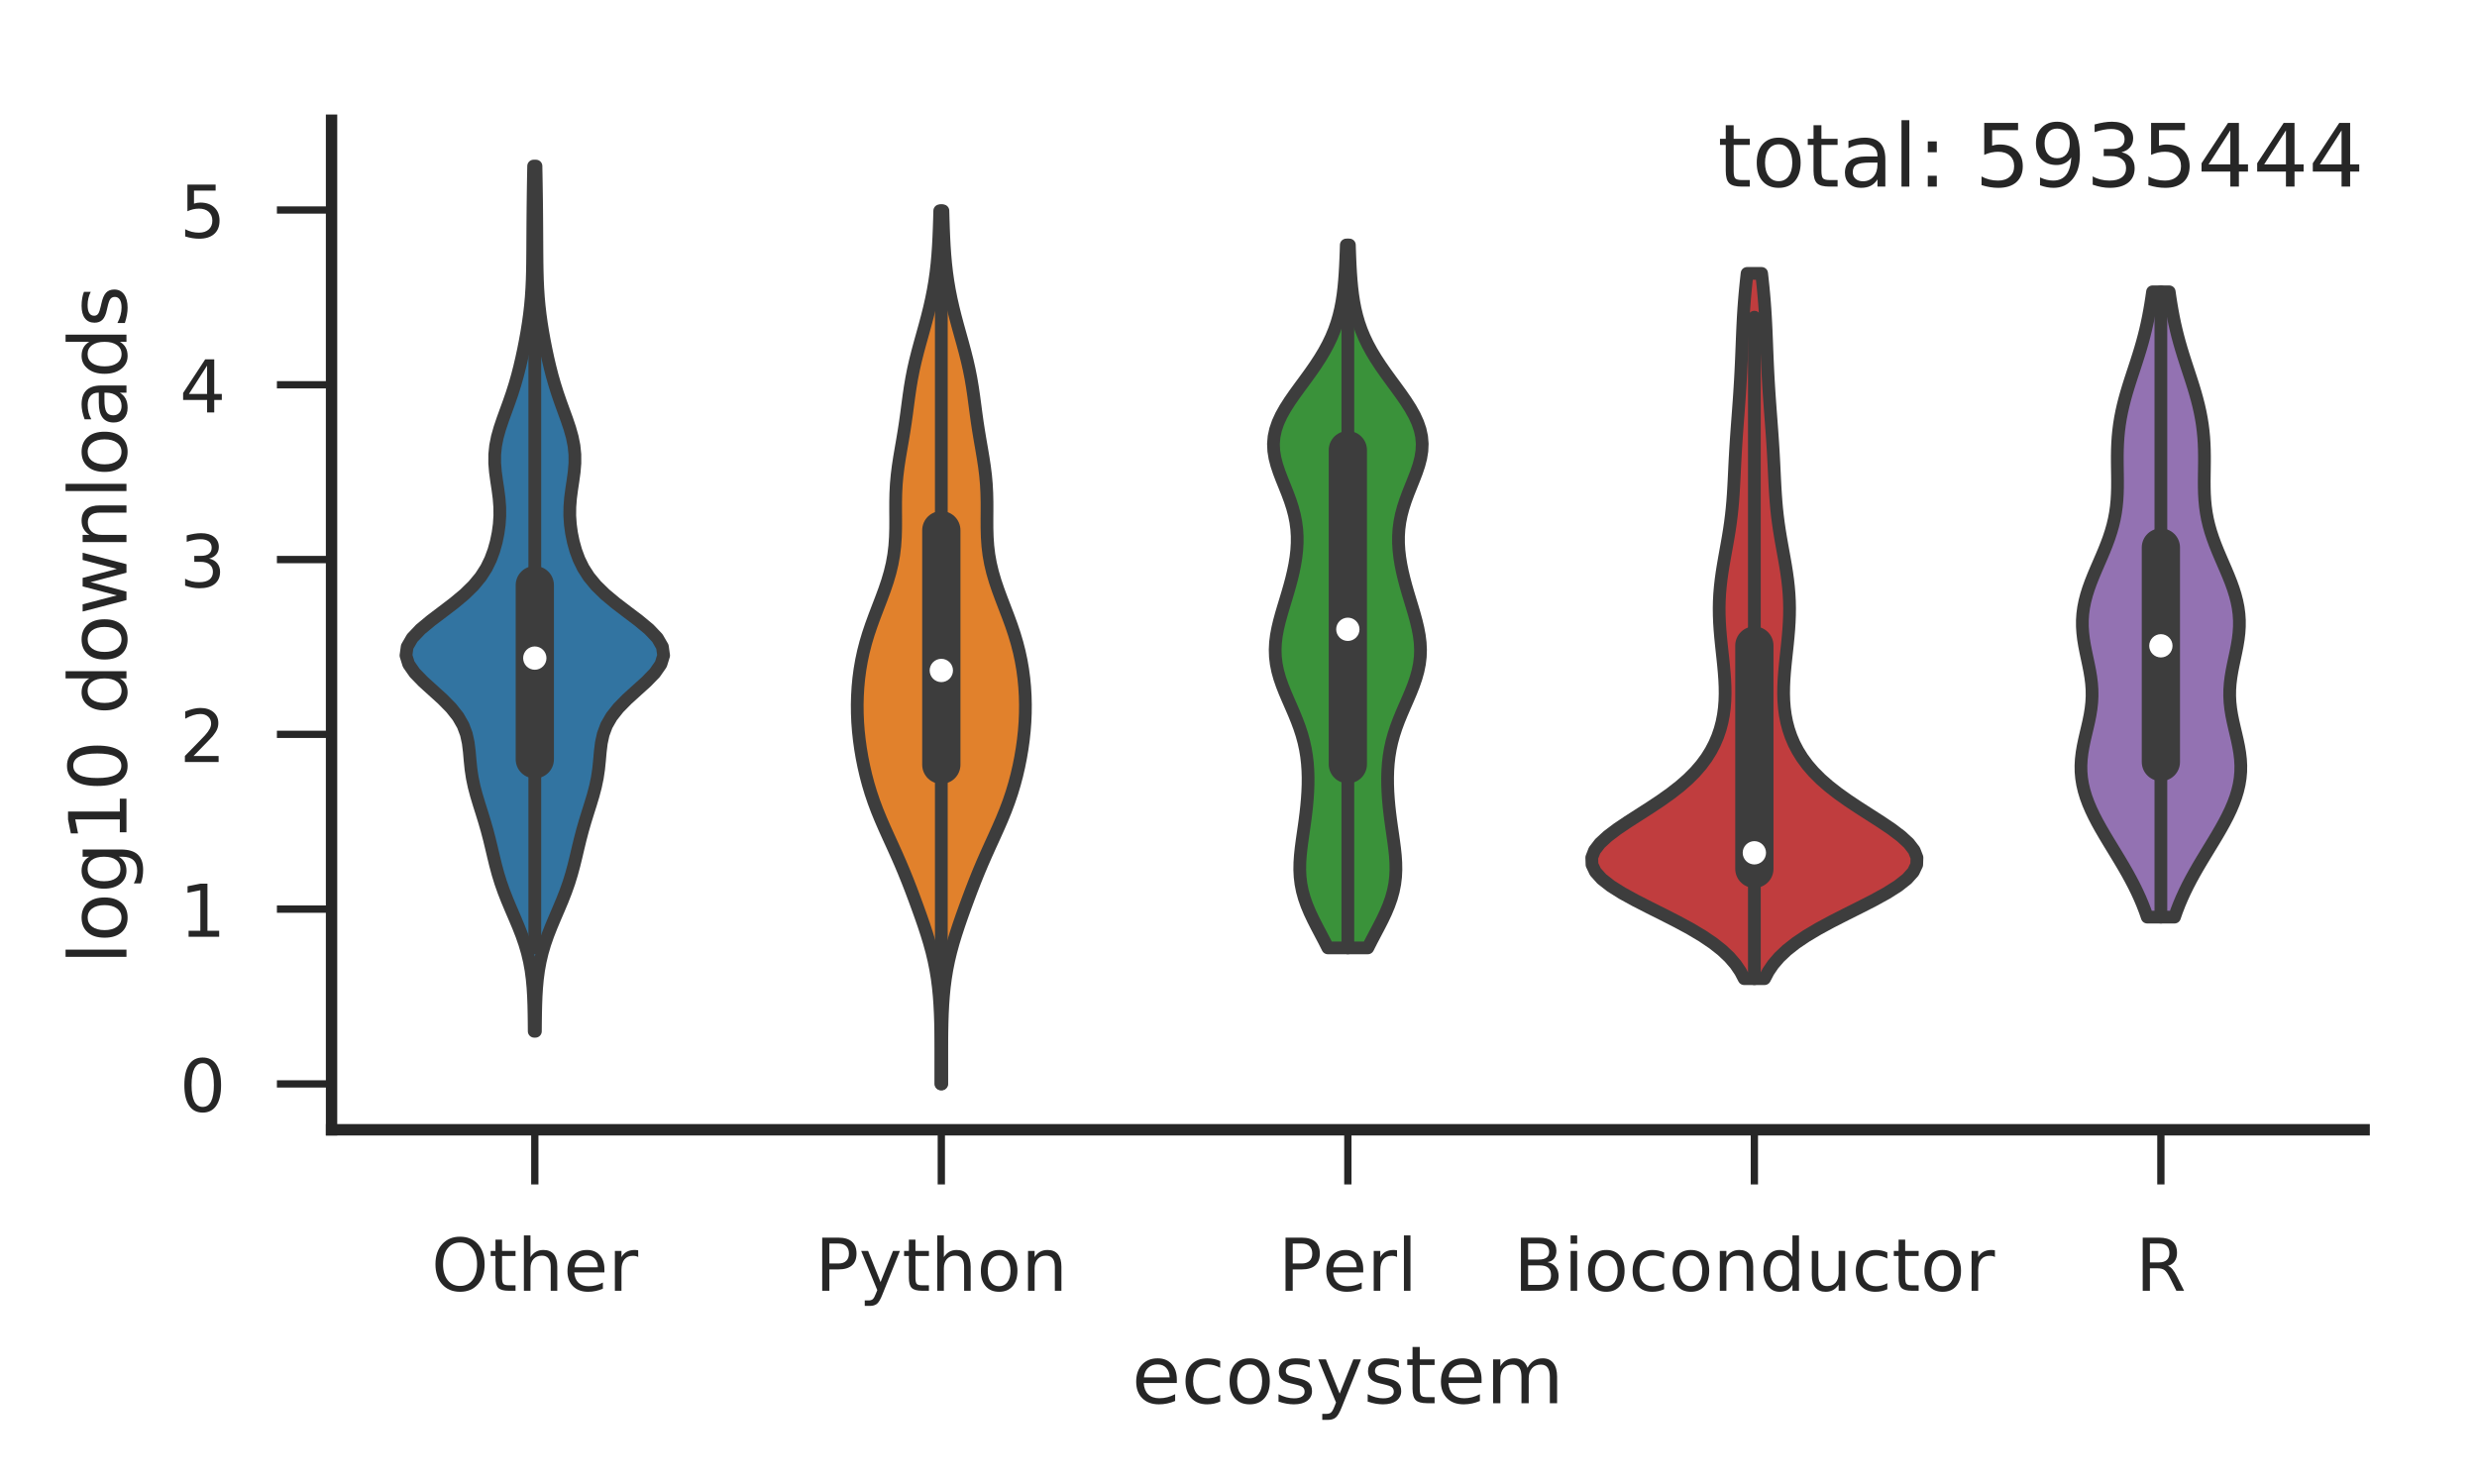 <?xml version="1.0" encoding="utf-8" standalone="no"?>
<!DOCTYPE svg PUBLIC "-//W3C//DTD SVG 1.1//EN"
  "http://www.w3.org/Graphics/SVG/1.1/DTD/svg11.dtd">
<!-- Created with matplotlib (http://matplotlib.org/) -->
<svg height="163pt" version="1.1" viewBox="0 0 272 163" width="272pt" xmlns="http://www.w3.org/2000/svg" xmlns:xlink="http://www.w3.org/1999/xlink">
 <defs>
  <style type="text/css">
*{stroke-linecap:butt;stroke-linejoin:round;}
  </style>
 </defs>
 <g id="figure_1">
  <g id="patch_1">
   <path d="M 0 163.139 
L 272.807 163.139 
L 272.807 0 
L 0 0 
z
" style="fill:#ffffff;"/>
  </g>
  <g id="axes_1">
   <g id="patch_2">
    <path d="M 36.407 124.08 
L 259.607 124.08 
L 259.607 13.2 
L 36.407 13.2 
z
" style="fill:#ffffff;"/>
   </g>
   <g id="matplotlib.axis_1">
    <g id="xtick_1">
     <g id="line2d_1">
      <defs>
       <path d="M 0 0 
L 0 6 
" id="m4b5b8d943e" style="stroke:#262626;stroke-width:0.8;"/>
      </defs>
      <g>
       <use style="fill:#262626;stroke:#262626;stroke-width:0.8;" x="58.727" xlink:href="#m4b5b8d943e" y="124.08"/>
      </g>
     </g>
     <g id="text_1">
      <!-- Other -->
      <defs>
       <path d="M 39.406 66.219 
Q 28.656 66.219 22.328 58.203 
Q 16.016 50.203 16.016 36.375 
Q 16.016 22.609 22.328 14.594 
Q 28.656 6.594 39.406 6.594 
Q 50.141 6.594 56.422 14.594 
Q 62.703 22.609 62.703 36.375 
Q 62.703 50.203 56.422 58.203 
Q 50.141 66.219 39.406 66.219 
z
M 39.406 74.219 
Q 54.734 74.219 63.906 63.938 
Q 73.094 53.656 73.094 36.375 
Q 73.094 19.141 63.906 8.859 
Q 54.734 -1.422 39.406 -1.422 
Q 24.031 -1.422 14.812 8.828 
Q 5.609 19.094 5.609 36.375 
Q 5.609 53.656 14.812 63.938 
Q 24.031 74.219 39.406 74.219 
z
" id="DejaVuSans-4f"/>
       <path d="M 18.312 70.219 
L 18.312 54.688 
L 36.812 54.688 
L 36.812 47.703 
L 18.312 47.703 
L 18.312 18.016 
Q 18.312 11.328 20.141 9.422 
Q 21.969 7.516 27.594 7.516 
L 36.812 7.516 
L 36.812 0 
L 27.594 0 
Q 17.188 0 13.234 3.875 
Q 9.281 7.766 9.281 18.016 
L 9.281 47.703 
L 2.688 47.703 
L 2.688 54.688 
L 9.281 54.688 
L 9.281 70.219 
z
" id="DejaVuSans-74"/>
       <path d="M 54.891 33.016 
L 54.891 0 
L 45.906 0 
L 45.906 32.719 
Q 45.906 40.484 42.875 44.328 
Q 39.844 48.188 33.797 48.188 
Q 26.516 48.188 22.312 43.547 
Q 18.109 38.922 18.109 30.906 
L 18.109 0 
L 9.078 0 
L 9.078 75.984 
L 18.109 75.984 
L 18.109 46.188 
Q 21.344 51.125 25.703 53.562 
Q 30.078 56 35.797 56 
Q 45.219 56 50.047 50.172 
Q 54.891 44.344 54.891 33.016 
z
" id="DejaVuSans-68"/>
       <path d="M 56.203 29.594 
L 56.203 25.203 
L 14.891 25.203 
Q 15.484 15.922 20.484 11.062 
Q 25.484 6.203 34.422 6.203 
Q 39.594 6.203 44.453 7.469 
Q 49.312 8.734 54.109 11.281 
L 54.109 2.781 
Q 49.266 0.734 44.188 -0.344 
Q 39.109 -1.422 33.891 -1.422 
Q 20.797 -1.422 13.156 6.188 
Q 5.516 13.812 5.516 26.812 
Q 5.516 40.234 12.766 48.109 
Q 20.016 56 32.328 56 
Q 43.359 56 49.781 48.891 
Q 56.203 41.797 56.203 29.594 
z
M 47.219 32.234 
Q 47.125 39.594 43.094 43.984 
Q 39.062 48.391 32.422 48.391 
Q 24.906 48.391 20.391 44.141 
Q 15.875 39.891 15.188 32.172 
z
" id="DejaVuSans-65"/>
       <path d="M 41.109 46.297 
Q 39.594 47.172 37.812 47.578 
Q 36.031 48 33.891 48 
Q 26.266 48 22.188 43.047 
Q 18.109 38.094 18.109 28.812 
L 18.109 0 
L 9.078 0 
L 9.078 54.688 
L 18.109 54.688 
L 18.109 46.188 
Q 20.953 51.172 25.484 53.578 
Q 30.031 56 36.531 56 
Q 37.453 56 38.578 55.875 
Q 39.703 55.766 41.062 55.516 
z
" id="DejaVuSans-72"/>
      </defs>
      <g style="fill:#262626;" transform="translate(47.369 141.759)scale(0.08 -0.08)">
       <use xlink:href="#DejaVuSans-4f"/>
       <use x="78.711" xlink:href="#DejaVuSans-74"/>
       <use x="117.92" xlink:href="#DejaVuSans-68"/>
       <use x="181.299" xlink:href="#DejaVuSans-65"/>
       <use x="242.822" xlink:href="#DejaVuSans-72"/>
      </g>
     </g>
    </g>
    <g id="xtick_2">
     <g id="line2d_2">
      <g>
       <use style="fill:#262626;stroke:#262626;stroke-width:0.8;" x="103.367" xlink:href="#m4b5b8d943e" y="124.08"/>
      </g>
     </g>
     <g id="text_2">
      <!-- Python -->
      <defs>
       <path d="M 19.672 64.797 
L 19.672 37.406 
L 32.078 37.406 
Q 38.969 37.406 42.719 40.969 
Q 46.484 44.531 46.484 51.125 
Q 46.484 57.672 42.719 61.234 
Q 38.969 64.797 32.078 64.797 
z
M 9.812 72.906 
L 32.078 72.906 
Q 44.344 72.906 50.609 67.359 
Q 56.891 61.812 56.891 51.125 
Q 56.891 40.328 50.609 34.812 
Q 44.344 29.297 32.078 29.297 
L 19.672 29.297 
L 19.672 0 
L 9.812 0 
z
" id="DejaVuSans-50"/>
       <path d="M 32.172 -5.078 
Q 28.375 -14.844 24.75 -17.812 
Q 21.141 -20.797 15.094 -20.797 
L 7.906 -20.797 
L 7.906 -13.281 
L 13.188 -13.281 
Q 16.891 -13.281 18.938 -11.516 
Q 21 -9.766 23.484 -3.219 
L 25.094 0.875 
L 2.984 54.688 
L 12.5 54.688 
L 29.594 11.922 
L 46.688 54.688 
L 56.203 54.688 
z
" id="DejaVuSans-79"/>
       <path d="M 30.609 48.391 
Q 23.391 48.391 19.188 42.75 
Q 14.984 37.109 14.984 27.297 
Q 14.984 17.484 19.156 11.844 
Q 23.344 6.203 30.609 6.203 
Q 37.797 6.203 41.984 11.859 
Q 46.188 17.531 46.188 27.297 
Q 46.188 37.016 41.984 42.703 
Q 37.797 48.391 30.609 48.391 
z
M 30.609 56 
Q 42.328 56 49.016 48.375 
Q 55.719 40.766 55.719 27.297 
Q 55.719 13.875 49.016 6.219 
Q 42.328 -1.422 30.609 -1.422 
Q 18.844 -1.422 12.172 6.219 
Q 5.516 13.875 5.516 27.297 
Q 5.516 40.766 12.172 48.375 
Q 18.844 56 30.609 56 
z
" id="DejaVuSans-6f"/>
       <path d="M 54.891 33.016 
L 54.891 0 
L 45.906 0 
L 45.906 32.719 
Q 45.906 40.484 42.875 44.328 
Q 39.844 48.188 33.797 48.188 
Q 26.516 48.188 22.312 43.547 
Q 18.109 38.922 18.109 30.906 
L 18.109 0 
L 9.078 0 
L 9.078 54.688 
L 18.109 54.688 
L 18.109 46.188 
Q 21.344 51.125 25.703 53.562 
Q 30.078 56 35.797 56 
Q 45.219 56 50.047 50.172 
Q 54.891 44.344 54.891 33.016 
z
" id="DejaVuSans-6e"/>
      </defs>
      <g style="fill:#262626;" transform="translate(89.502 141.759)scale(0.08 -0.08)">
       <use xlink:href="#DejaVuSans-50"/>
       <use x="60.303" xlink:href="#DejaVuSans-79"/>
       <use x="119.482" xlink:href="#DejaVuSans-74"/>
       <use x="158.691" xlink:href="#DejaVuSans-68"/>
       <use x="222.07" xlink:href="#DejaVuSans-6f"/>
       <use x="283.252" xlink:href="#DejaVuSans-6e"/>
      </g>
     </g>
    </g>
    <g id="xtick_3">
     <g id="line2d_3">
      <g>
       <use style="fill:#262626;stroke:#262626;stroke-width:0.8;" x="148.007" xlink:href="#m4b5b8d943e" y="124.08"/>
      </g>
     </g>
     <g id="text_3">
      <!-- Perl -->
      <defs>
       <path d="M 9.422 75.984 
L 18.406 75.984 
L 18.406 0 
L 9.422 0 
z
" id="DejaVuSans-6c"/>
      </defs>
      <g style="fill:#262626;" transform="translate(140.38 141.759)scale(0.08 -0.08)">
       <use xlink:href="#DejaVuSans-50"/>
       <use x="60.256" xlink:href="#DejaVuSans-65"/>
       <use x="121.779" xlink:href="#DejaVuSans-72"/>
       <use x="162.893" xlink:href="#DejaVuSans-6c"/>
      </g>
     </g>
    </g>
    <g id="xtick_4">
     <g id="line2d_4">
      <g>
       <use style="fill:#262626;stroke:#262626;stroke-width:0.8;" x="192.647" xlink:href="#m4b5b8d943e" y="124.08"/>
      </g>
     </g>
     <g id="text_4">
      <!-- Bioconductor -->
      <defs>
       <path d="M 19.672 34.812 
L 19.672 8.109 
L 35.5 8.109 
Q 43.453 8.109 47.281 11.406 
Q 51.125 14.703 51.125 21.484 
Q 51.125 28.328 47.281 31.562 
Q 43.453 34.812 35.5 34.812 
z
M 19.672 64.797 
L 19.672 42.828 
L 34.281 42.828 
Q 41.5 42.828 45.031 45.531 
Q 48.578 48.25 48.578 53.812 
Q 48.578 59.328 45.031 62.062 
Q 41.5 64.797 34.281 64.797 
z
M 9.812 72.906 
L 35.016 72.906 
Q 46.297 72.906 52.391 68.219 
Q 58.5 63.531 58.5 54.891 
Q 58.5 48.188 55.375 44.234 
Q 52.25 40.281 46.188 39.312 
Q 53.469 37.75 57.5 32.781 
Q 61.531 27.828 61.531 20.406 
Q 61.531 10.641 54.891 5.312 
Q 48.25 0 35.984 0 
L 9.812 0 
z
" id="DejaVuSans-42"/>
       <path d="M 9.422 54.688 
L 18.406 54.688 
L 18.406 0 
L 9.422 0 
z
M 9.422 75.984 
L 18.406 75.984 
L 18.406 64.594 
L 9.422 64.594 
z
" id="DejaVuSans-69"/>
       <path d="M 48.781 52.594 
L 48.781 44.188 
Q 44.969 46.297 41.141 47.344 
Q 37.312 48.391 33.406 48.391 
Q 24.656 48.391 19.812 42.844 
Q 14.984 37.312 14.984 27.297 
Q 14.984 17.281 19.812 11.734 
Q 24.656 6.203 33.406 6.203 
Q 37.312 6.203 41.141 7.25 
Q 44.969 8.297 48.781 10.406 
L 48.781 2.094 
Q 45.016 0.344 40.984 -0.531 
Q 36.969 -1.422 32.422 -1.422 
Q 20.062 -1.422 12.781 6.344 
Q 5.516 14.109 5.516 27.297 
Q 5.516 40.672 12.859 48.328 
Q 20.219 56 33.016 56 
Q 37.156 56 41.109 55.141 
Q 45.062 54.297 48.781 52.594 
z
" id="DejaVuSans-63"/>
       <path d="M 45.406 46.391 
L 45.406 75.984 
L 54.391 75.984 
L 54.391 0 
L 45.406 0 
L 45.406 8.203 
Q 42.578 3.328 38.25 0.953 
Q 33.938 -1.422 27.875 -1.422 
Q 17.969 -1.422 11.734 6.484 
Q 5.516 14.406 5.516 27.297 
Q 5.516 40.188 11.734 48.094 
Q 17.969 56 27.875 56 
Q 33.938 56 38.25 53.625 
Q 42.578 51.266 45.406 46.391 
z
M 14.797 27.297 
Q 14.797 17.391 18.875 11.75 
Q 22.953 6.109 30.078 6.109 
Q 37.203 6.109 41.297 11.75 
Q 45.406 17.391 45.406 27.297 
Q 45.406 37.203 41.297 42.844 
Q 37.203 48.484 30.078 48.484 
Q 22.953 48.484 18.875 42.844 
Q 14.797 37.203 14.797 27.297 
z
" id="DejaVuSans-64"/>
       <path d="M 8.5 21.578 
L 8.5 54.688 
L 17.484 54.688 
L 17.484 21.922 
Q 17.484 14.156 20.5 10.266 
Q 23.531 6.391 29.594 6.391 
Q 36.859 6.391 41.078 11.031 
Q 45.312 15.672 45.312 23.688 
L 45.312 54.688 
L 54.297 54.688 
L 54.297 0 
L 45.312 0 
L 45.312 8.406 
Q 42.047 3.422 37.719 1 
Q 33.406 -1.422 27.688 -1.422 
Q 18.266 -1.422 13.375 4.438 
Q 8.5 10.297 8.5 21.578 
z
M 31.109 56 
z
" id="DejaVuSans-75"/>
      </defs>
      <g style="fill:#262626;" transform="translate(166.228 141.759)scale(0.08 -0.08)">
       <use xlink:href="#DejaVuSans-42"/>
       <use x="68.604" xlink:href="#DejaVuSans-69"/>
       <use x="96.387" xlink:href="#DejaVuSans-6f"/>
       <use x="157.568" xlink:href="#DejaVuSans-63"/>
       <use x="212.549" xlink:href="#DejaVuSans-6f"/>
       <use x="273.73" xlink:href="#DejaVuSans-6e"/>
       <use x="337.109" xlink:href="#DejaVuSans-64"/>
       <use x="400.586" xlink:href="#DejaVuSans-75"/>
       <use x="463.965" xlink:href="#DejaVuSans-63"/>
       <use x="518.945" xlink:href="#DejaVuSans-74"/>
       <use x="558.154" xlink:href="#DejaVuSans-6f"/>
       <use x="619.336" xlink:href="#DejaVuSans-72"/>
      </g>
     </g>
    </g>
    <g id="xtick_5">
     <g id="line2d_5">
      <g>
       <use style="fill:#262626;stroke:#262626;stroke-width:0.8;" x="237.287" xlink:href="#m4b5b8d943e" y="124.08"/>
      </g>
     </g>
     <g id="text_5">
      <!-- R -->
      <defs>
       <path d="M 44.391 34.188 
Q 47.562 33.109 50.562 29.594 
Q 53.562 26.078 56.594 19.922 
L 66.609 0 
L 56 0 
L 46.688 18.703 
Q 43.062 26.031 39.672 28.422 
Q 36.281 30.812 30.422 30.812 
L 19.672 30.812 
L 19.672 0 
L 9.812 0 
L 9.812 72.906 
L 32.078 72.906 
Q 44.578 72.906 50.734 67.672 
Q 56.891 62.453 56.891 51.906 
Q 56.891 45.016 53.688 40.469 
Q 50.484 35.938 44.391 34.188 
z
M 19.672 64.797 
L 19.672 38.922 
L 32.078 38.922 
Q 39.203 38.922 42.844 42.219 
Q 46.484 45.516 46.484 51.906 
Q 46.484 58.297 42.844 61.547 
Q 39.203 64.797 32.078 64.797 
z
" id="DejaVuSans-52"/>
      </defs>
      <g style="fill:#262626;" transform="translate(234.507 141.759)scale(0.08 -0.08)">
       <use xlink:href="#DejaVuSans-52"/>
      </g>
     </g>
    </g>
    <g id="text_6">
     <!-- ecosystem -->
     <defs>
      <path d="M 44.281 53.078 
L 44.281 44.578 
Q 40.484 46.531 36.375 47.5 
Q 32.281 48.484 27.875 48.484 
Q 21.188 48.484 17.844 46.438 
Q 14.5 44.391 14.5 40.281 
Q 14.5 37.156 16.891 35.375 
Q 19.281 33.594 26.516 31.984 
L 29.594 31.297 
Q 39.156 29.25 43.188 25.516 
Q 47.219 21.781 47.219 15.094 
Q 47.219 7.469 41.188 3.016 
Q 35.156 -1.422 24.609 -1.422 
Q 20.219 -1.422 15.453 -0.562 
Q 10.688 0.297 5.422 2 
L 5.422 11.281 
Q 10.406 8.688 15.234 7.391 
Q 20.062 6.109 24.812 6.109 
Q 31.156 6.109 34.562 8.281 
Q 37.984 10.453 37.984 14.406 
Q 37.984 18.062 35.516 20.016 
Q 33.062 21.969 24.703 23.781 
L 21.578 24.516 
Q 13.234 26.266 9.516 29.906 
Q 5.812 33.547 5.812 39.891 
Q 5.812 47.609 11.281 51.797 
Q 16.75 56 26.812 56 
Q 31.781 56 36.172 55.266 
Q 40.578 54.547 44.281 53.078 
z
" id="DejaVuSans-73"/>
      <path d="M 52 44.188 
Q 55.375 50.25 60.062 53.125 
Q 64.75 56 71.094 56 
Q 79.641 56 84.281 50.016 
Q 88.922 44.047 88.922 33.016 
L 88.922 0 
L 79.891 0 
L 79.891 32.719 
Q 79.891 40.578 77.094 44.375 
Q 74.312 48.188 68.609 48.188 
Q 61.625 48.188 57.562 43.547 
Q 53.516 38.922 53.516 30.906 
L 53.516 0 
L 44.484 0 
L 44.484 32.719 
Q 44.484 40.625 41.703 44.406 
Q 38.922 48.188 33.109 48.188 
Q 26.219 48.188 22.156 43.531 
Q 18.109 38.875 18.109 30.906 
L 18.109 0 
L 9.078 0 
L 9.078 54.688 
L 18.109 54.688 
L 18.109 46.188 
Q 21.188 51.219 25.484 53.609 
Q 29.781 56 35.688 56 
Q 41.656 56 45.828 52.969 
Q 50 49.953 52 44.188 
z
" id="DejaVuSans-6d"/>
     </defs>
     <g style="fill:#262626;" transform="translate(124.281 154.109)scale(0.088 -0.088)">
      <use xlink:href="#DejaVuSans-65"/>
      <use x="61.523" xlink:href="#DejaVuSans-63"/>
      <use x="116.504" xlink:href="#DejaVuSans-6f"/>
      <use x="177.686" xlink:href="#DejaVuSans-73"/>
      <use x="229.785" xlink:href="#DejaVuSans-79"/>
      <use x="288.965" xlink:href="#DejaVuSans-73"/>
      <use x="341.064" xlink:href="#DejaVuSans-74"/>
      <use x="380.273" xlink:href="#DejaVuSans-65"/>
      <use x="441.797" xlink:href="#DejaVuSans-6d"/>
     </g>
    </g>
   </g>
   <g id="matplotlib.axis_2">
    <g id="ytick_1">
     <g id="line2d_6">
      <defs>
       <path d="M 0 0 
L -6 0 
" id="m9f2643729c" style="stroke:#262626;stroke-width:0.8;"/>
      </defs>
      <g>
       <use style="fill:#262626;stroke:#262626;stroke-width:0.8;" x="36.407" xlink:href="#m9f2643729c" y="119.04"/>
      </g>
     </g>
     <g id="text_7">
      <!-- 0 -->
      <defs>
       <path d="M 31.781 66.406 
Q 24.172 66.406 20.328 58.906 
Q 16.5 51.422 16.5 36.375 
Q 16.5 21.391 20.328 13.891 
Q 24.172 6.391 31.781 6.391 
Q 39.453 6.391 43.281 13.891 
Q 47.125 21.391 47.125 36.375 
Q 47.125 51.422 43.281 58.906 
Q 39.453 66.406 31.781 66.406 
z
M 31.781 74.219 
Q 44.047 74.219 50.516 64.516 
Q 56.984 54.828 56.984 36.375 
Q 56.984 17.969 50.516 8.266 
Q 44.047 -1.422 31.781 -1.422 
Q 19.531 -1.422 13.062 8.266 
Q 6.594 17.969 6.594 36.375 
Q 6.594 54.828 13.062 64.516 
Q 19.531 74.219 31.781 74.219 
z
" id="DejaVuSans-30"/>
      </defs>
      <g style="fill:#262626;" transform="translate(19.717 122.079)scale(0.08 -0.08)">
       <use xlink:href="#DejaVuSans-30"/>
      </g>
     </g>
    </g>
    <g id="ytick_2">
     <g id="line2d_7">
      <g>
       <use style="fill:#262626;stroke:#262626;stroke-width:0.8;" x="36.407" xlink:href="#m9f2643729c" y="99.845"/>
      </g>
     </g>
     <g id="text_8">
      <!-- 1 -->
      <defs>
       <path d="M 12.406 8.297 
L 28.516 8.297 
L 28.516 63.922 
L 10.984 60.406 
L 10.984 69.391 
L 28.422 72.906 
L 38.281 72.906 
L 38.281 8.297 
L 54.391 8.297 
L 54.391 0 
L 12.406 0 
z
" id="DejaVuSans-31"/>
      </defs>
      <g style="fill:#262626;" transform="translate(19.717 102.884)scale(0.08 -0.08)">
       <use xlink:href="#DejaVuSans-31"/>
      </g>
     </g>
    </g>
    <g id="ytick_3">
     <g id="line2d_8">
      <g>
       <use style="fill:#262626;stroke:#262626;stroke-width:0.8;" x="36.407" xlink:href="#m9f2643729c" y="80.649"/>
      </g>
     </g>
     <g id="text_9">
      <!-- 2 -->
      <defs>
       <path d="M 19.188 8.297 
L 53.609 8.297 
L 53.609 0 
L 7.328 0 
L 7.328 8.297 
Q 12.938 14.109 22.625 23.891 
Q 32.328 33.688 34.812 36.531 
Q 39.547 41.844 41.422 45.531 
Q 43.312 49.219 43.312 52.781 
Q 43.312 58.594 39.234 62.25 
Q 35.156 65.922 28.609 65.922 
Q 23.969 65.922 18.812 64.312 
Q 13.672 62.703 7.812 59.422 
L 7.812 69.391 
Q 13.766 71.781 18.938 73 
Q 24.125 74.219 28.422 74.219 
Q 39.75 74.219 46.484 68.547 
Q 53.219 62.891 53.219 53.422 
Q 53.219 48.922 51.531 44.891 
Q 49.859 40.875 45.406 35.406 
Q 44.188 33.984 37.641 27.219 
Q 31.109 20.453 19.188 8.297 
z
" id="DejaVuSans-32"/>
      </defs>
      <g style="fill:#262626;" transform="translate(19.717 83.689)scale(0.08 -0.08)">
       <use xlink:href="#DejaVuSans-32"/>
      </g>
     </g>
    </g>
    <g id="ytick_4">
     <g id="line2d_9">
      <g>
       <use style="fill:#262626;stroke:#262626;stroke-width:0.8;" x="36.407" xlink:href="#m9f2643729c" y="61.454"/>
      </g>
     </g>
     <g id="text_10">
      <!-- 3 -->
      <defs>
       <path d="M 40.578 39.312 
Q 47.656 37.797 51.625 33 
Q 55.609 28.219 55.609 21.188 
Q 55.609 10.406 48.188 4.484 
Q 40.766 -1.422 27.094 -1.422 
Q 22.516 -1.422 17.656 -0.516 
Q 12.797 0.391 7.625 2.203 
L 7.625 11.719 
Q 11.719 9.328 16.594 8.109 
Q 21.484 6.891 26.812 6.891 
Q 36.078 6.891 40.938 10.547 
Q 45.797 14.203 45.797 21.188 
Q 45.797 27.641 41.281 31.266 
Q 36.766 34.906 28.719 34.906 
L 20.219 34.906 
L 20.219 43.016 
L 29.109 43.016 
Q 36.375 43.016 40.234 45.922 
Q 44.094 48.828 44.094 54.297 
Q 44.094 59.906 40.109 62.906 
Q 36.141 65.922 28.719 65.922 
Q 24.656 65.922 20.016 65.031 
Q 15.375 64.156 9.812 62.312 
L 9.812 71.094 
Q 15.438 72.656 20.344 73.438 
Q 25.25 74.219 29.594 74.219 
Q 40.828 74.219 47.359 69.109 
Q 53.906 64.016 53.906 55.328 
Q 53.906 49.266 50.438 45.094 
Q 46.969 40.922 40.578 39.312 
z
" id="DejaVuSans-33"/>
      </defs>
      <g style="fill:#262626;" transform="translate(19.717 64.494)scale(0.08 -0.08)">
       <use xlink:href="#DejaVuSans-33"/>
      </g>
     </g>
    </g>
    <g id="ytick_5">
     <g id="line2d_10">
      <g>
       <use style="fill:#262626;stroke:#262626;stroke-width:0.8;" x="36.407" xlink:href="#m9f2643729c" y="42.259"/>
      </g>
     </g>
     <g id="text_11">
      <!-- 4 -->
      <defs>
       <path d="M 37.797 64.312 
L 12.891 25.391 
L 37.797 25.391 
z
M 35.203 72.906 
L 47.609 72.906 
L 47.609 25.391 
L 58.016 25.391 
L 58.016 17.188 
L 47.609 17.188 
L 47.609 0 
L 37.797 0 
L 37.797 17.188 
L 4.891 17.188 
L 4.891 26.703 
z
" id="DejaVuSans-34"/>
      </defs>
      <g style="fill:#262626;" transform="translate(19.717 45.298)scale(0.08 -0.08)">
       <use xlink:href="#DejaVuSans-34"/>
      </g>
     </g>
    </g>
    <g id="ytick_6">
     <g id="line2d_11">
      <g>
       <use style="fill:#262626;stroke:#262626;stroke-width:0.8;" x="36.407" xlink:href="#m9f2643729c" y="23.064"/>
      </g>
     </g>
     <g id="text_12">
      <!-- 5 -->
      <defs>
       <path d="M 10.797 72.906 
L 49.516 72.906 
L 49.516 64.594 
L 19.828 64.594 
L 19.828 46.734 
Q 21.969 47.469 24.109 47.828 
Q 26.266 48.188 28.422 48.188 
Q 40.625 48.188 47.75 41.5 
Q 54.891 34.812 54.891 23.391 
Q 54.891 11.625 47.562 5.094 
Q 40.234 -1.422 26.906 -1.422 
Q 22.312 -1.422 17.547 -0.641 
Q 12.797 0.141 7.719 1.703 
L 7.719 11.625 
Q 12.109 9.234 16.797 8.062 
Q 21.484 6.891 26.703 6.891 
Q 35.156 6.891 40.078 11.328 
Q 45.016 15.766 45.016 23.391 
Q 45.016 31 40.078 35.438 
Q 35.156 39.891 26.703 39.891 
Q 22.75 39.891 18.812 39.016 
Q 14.891 38.141 10.797 36.281 
z
" id="DejaVuSans-35"/>
      </defs>
      <g style="fill:#262626;" transform="translate(19.717 26.103)scale(0.08 -0.08)">
       <use xlink:href="#DejaVuSans-35"/>
      </g>
     </g>
    </g>
    <g id="text_13">
     <!-- log10 downloads -->
     <defs>
      <path d="M 45.406 27.984 
Q 45.406 37.75 41.375 43.109 
Q 37.359 48.484 30.078 48.484 
Q 22.859 48.484 18.828 43.109 
Q 14.797 37.75 14.797 27.984 
Q 14.797 18.266 18.828 12.891 
Q 22.859 7.516 30.078 7.516 
Q 37.359 7.516 41.375 12.891 
Q 45.406 18.266 45.406 27.984 
z
M 54.391 6.781 
Q 54.391 -7.172 48.188 -13.984 
Q 42 -20.797 29.203 -20.797 
Q 24.469 -20.797 20.266 -20.094 
Q 16.062 -19.391 12.109 -17.922 
L 12.109 -9.188 
Q 16.062 -11.328 19.922 -12.344 
Q 23.781 -13.375 27.781 -13.375 
Q 36.625 -13.375 41.016 -8.766 
Q 45.406 -4.156 45.406 5.172 
L 45.406 9.625 
Q 42.625 4.781 38.281 2.391 
Q 33.938 0 27.875 0 
Q 17.828 0 11.672 7.656 
Q 5.516 15.328 5.516 27.984 
Q 5.516 40.672 11.672 48.328 
Q 17.828 56 27.875 56 
Q 33.938 56 38.281 53.609 
Q 42.625 51.219 45.406 46.391 
L 45.406 54.688 
L 54.391 54.688 
z
" id="DejaVuSans-67"/>
      <path id="DejaVuSans-20"/>
      <path d="M 4.203 54.688 
L 13.188 54.688 
L 24.422 12.016 
L 35.594 54.688 
L 46.188 54.688 
L 57.422 12.016 
L 68.609 54.688 
L 77.594 54.688 
L 63.281 0 
L 52.688 0 
L 40.922 44.828 
L 29.109 0 
L 18.5 0 
z
" id="DejaVuSans-77"/>
      <path d="M 34.281 27.484 
Q 23.391 27.484 19.188 25 
Q 14.984 22.516 14.984 16.5 
Q 14.984 11.719 18.141 8.906 
Q 21.297 6.109 26.703 6.109 
Q 34.188 6.109 38.703 11.406 
Q 43.219 16.703 43.219 25.484 
L 43.219 27.484 
z
M 52.203 31.203 
L 52.203 0 
L 43.219 0 
L 43.219 8.297 
Q 40.141 3.328 35.547 0.953 
Q 30.953 -1.422 24.312 -1.422 
Q 15.922 -1.422 10.953 3.297 
Q 6 8.016 6 15.922 
Q 6 25.141 12.172 29.828 
Q 18.359 34.516 30.609 34.516 
L 43.219 34.516 
L 43.219 35.406 
Q 43.219 41.609 39.141 45 
Q 35.062 48.391 27.688 48.391 
Q 23 48.391 18.547 47.266 
Q 14.109 46.141 10.016 43.891 
L 10.016 52.203 
Q 14.938 54.109 19.578 55.047 
Q 24.219 56 28.609 56 
Q 40.484 56 46.344 49.844 
Q 52.203 43.703 52.203 31.203 
z
" id="DejaVuSans-61"/>
     </defs>
     <g style="fill:#262626;" transform="translate(13.887 105.914)rotate(-90)scale(0.088 -0.088)">
      <use xlink:href="#DejaVuSans-6c"/>
      <use x="27.783" xlink:href="#DejaVuSans-6f"/>
      <use x="88.965" xlink:href="#DejaVuSans-67"/>
      <use x="152.441" xlink:href="#DejaVuSans-31"/>
      <use x="216.064" xlink:href="#DejaVuSans-30"/>
      <use x="279.688" xlink:href="#DejaVuSans-20"/>
      <use x="311.475" xlink:href="#DejaVuSans-64"/>
      <use x="374.951" xlink:href="#DejaVuSans-6f"/>
      <use x="436.133" xlink:href="#DejaVuSans-77"/>
      <use x="517.92" xlink:href="#DejaVuSans-6e"/>
      <use x="581.299" xlink:href="#DejaVuSans-6c"/>
      <use x="609.082" xlink:href="#DejaVuSans-6f"/>
      <use x="670.264" xlink:href="#DejaVuSans-61"/>
      <use x="731.543" xlink:href="#DejaVuSans-64"/>
      <use x="795.02" xlink:href="#DejaVuSans-73"/>
     </g>
    </g>
   </g>
   <g id="PolyCollection_1">
    <defs>
     <path d="M 58.791 -49.878 
L 58.662 -49.878 
L 58.654 -50.837 
L 58.641 -51.797 
L 58.62 -52.757 
L 58.584 -53.717 
L 58.526 -54.677 
L 58.437 -55.636 
L 58.31 -56.596 
L 58.135 -57.556 
L 57.907 -58.516 
L 57.625 -59.476 
L 57.292 -60.436 
L 56.916 -61.395 
L 56.512 -62.355 
L 56.1 -63.315 
L 55.697 -64.275 
L 55.321 -65.235 
L 54.983 -66.194 
L 54.686 -67.154 
L 54.427 -68.114 
L 54.192 -69.074 
L 53.966 -70.034 
L 53.734 -70.994 
L 53.482 -71.953 
L 53.205 -72.913 
L 52.909 -73.873 
L 52.606 -74.833 
L 52.317 -75.793 
L 52.063 -76.752 
L 51.862 -77.712 
L 51.718 -78.672 
L 51.62 -79.632 
L 51.536 -80.592 
L 51.419 -81.551 
L 51.21 -82.511 
L 50.851 -83.471 
L 50.3 -84.431 
L 49.54 -85.391 
L 48.598 -86.351 
L 47.54 -87.31 
L 46.479 -88.27 
L 45.546 -89.23 
L 44.877 -90.19 
L 44.58 -91.15 
L 44.712 -92.109 
L 45.267 -93.069 
L 46.178 -94.029 
L 47.334 -94.989 
L 48.603 -95.949 
L 49.861 -96.909 
L 51.01 -97.868 
L 51.991 -98.828 
L 52.785 -99.788 
L 53.402 -100.748 
L 53.871 -101.708 
L 54.226 -102.667 
L 54.495 -103.627 
L 54.692 -104.587 
L 54.824 -105.547 
L 54.886 -106.507 
L 54.878 -107.466 
L 54.803 -108.426 
L 54.679 -109.386 
L 54.533 -110.346 
L 54.402 -111.306 
L 54.323 -112.266 
L 54.325 -113.225 
L 54.423 -114.185 
L 54.615 -115.145 
L 54.886 -116.105 
L 55.209 -117.065 
L 55.557 -118.024 
L 55.905 -118.984 
L 56.236 -119.944 
L 56.539 -120.904 
L 56.813 -121.864 
L 57.06 -122.824 
L 57.284 -123.783 
L 57.49 -124.743 
L 57.679 -125.703 
L 57.851 -126.663 
L 58.005 -127.623 
L 58.139 -128.582 
L 58.249 -129.542 
L 58.335 -130.502 
L 58.398 -131.462 
L 58.441 -132.422 
L 58.468 -133.381 
L 58.483 -134.341 
L 58.492 -135.301 
L 58.498 -136.261 
L 58.503 -137.221 
L 58.509 -138.181 
L 58.516 -139.14 
L 58.525 -140.1 
L 58.536 -141.06 
L 58.548 -142.02 
L 58.563 -142.98 
L 58.58 -143.939 
L 58.599 -144.899 
L 58.855 -144.899 
L 58.855 -144.899 
L 58.873 -143.939 
L 58.89 -142.98 
L 58.905 -142.02 
L 58.918 -141.06 
L 58.929 -140.1 
L 58.937 -139.14 
L 58.944 -138.181 
L 58.95 -137.221 
L 58.955 -136.261 
L 58.961 -135.301 
L 58.97 -134.341 
L 58.986 -133.381 
L 59.012 -132.422 
L 59.055 -131.462 
L 59.118 -130.502 
L 59.204 -129.542 
L 59.315 -128.582 
L 59.448 -127.623 
L 59.602 -126.663 
L 59.775 -125.703 
L 59.964 -124.743 
L 60.169 -123.783 
L 60.394 -122.824 
L 60.64 -121.864 
L 60.915 -120.904 
L 61.218 -119.944 
L 61.548 -118.984 
L 61.896 -118.024 
L 62.245 -117.065 
L 62.568 -116.105 
L 62.838 -115.145 
L 63.031 -114.185 
L 63.128 -113.225 
L 63.13 -112.266 
L 63.051 -111.306 
L 62.92 -110.346 
L 62.775 -109.386 
L 62.65 -108.426 
L 62.576 -107.466 
L 62.567 -106.507 
L 62.63 -105.547 
L 62.761 -104.587 
L 62.959 -103.627 
L 63.227 -102.667 
L 63.582 -101.708 
L 64.052 -100.748 
L 64.669 -99.788 
L 65.462 -98.828 
L 66.443 -97.868 
L 67.592 -96.909 
L 68.85 -95.949 
L 70.12 -94.989 
L 71.276 -94.029 
L 72.187 -93.069 
L 72.741 -92.109 
L 72.873 -91.15 
L 72.576 -90.19 
L 71.907 -89.23 
L 70.975 -88.27 
L 69.913 -87.31 
L 68.856 -86.351 
L 67.913 -85.391 
L 67.154 -84.431 
L 66.602 -83.471 
L 66.244 -82.511 
L 66.035 -81.551 
L 65.917 -80.592 
L 65.833 -79.632 
L 65.735 -78.672 
L 65.591 -77.712 
L 65.39 -76.752 
L 65.137 -75.793 
L 64.848 -74.833 
L 64.545 -73.873 
L 64.248 -72.913 
L 63.972 -71.953 
L 63.72 -70.994 
L 63.487 -70.034 
L 63.262 -69.074 
L 63.027 -68.114 
L 62.767 -67.154 
L 62.471 -66.194 
L 62.133 -65.235 
L 61.757 -64.275 
L 61.354 -63.315 
L 60.941 -62.355 
L 60.538 -61.395 
L 60.162 -60.436 
L 59.828 -59.476 
L 59.546 -58.516 
L 59.319 -57.556 
L 59.144 -56.596 
L 59.016 -55.636 
L 58.928 -54.677 
L 58.869 -53.717 
L 58.833 -52.757 
L 58.812 -51.797 
L 58.799 -50.837 
L 58.791 -49.878 
z
" id="m1f69744c41" style="stroke:#3d3d3d;stroke-width:1.4;"/>
    </defs>
    <g clip-path="url(#pe338cbf3ab)">
     <use style="fill:#3274a1;stroke:#3d3d3d;stroke-width:1.4;" x="0" xlink:href="#m1f69744c41" y="163.139"/>
    </g>
   </g>
   <g id="PolyCollection_2">
    <defs>
     <path d="M 103.417 -44.099 
L 103.317 -44.099 
L 103.317 -45.068 
L 103.317 -46.036 
L 103.318 -47.005 
L 103.318 -47.974 
L 103.313 -48.942 
L 103.303 -49.911 
L 103.283 -50.879 
L 103.251 -51.848 
L 103.202 -52.816 
L 103.133 -53.785 
L 103.037 -54.754 
L 102.912 -55.722 
L 102.752 -56.691 
L 102.557 -57.659 
L 102.326 -58.628 
L 102.06 -59.596 
L 101.766 -60.565 
L 101.448 -61.534 
L 101.113 -62.502 
L 100.766 -63.471 
L 100.411 -64.439 
L 100.047 -65.408 
L 99.671 -66.377 
L 99.28 -67.345 
L 98.873 -68.314 
L 98.449 -69.282 
L 98.012 -70.251 
L 97.57 -71.219 
L 97.133 -72.188 
L 96.712 -73.157 
L 96.316 -74.125 
L 95.953 -75.094 
L 95.625 -76.062 
L 95.334 -77.031 
L 95.078 -77.999 
L 94.854 -78.968 
L 94.66 -79.937 
L 94.496 -80.905 
L 94.362 -81.874 
L 94.257 -82.842 
L 94.183 -83.811 
L 94.142 -84.779 
L 94.132 -85.748 
L 94.156 -86.717 
L 94.213 -87.685 
L 94.305 -88.654 
L 94.434 -89.622 
L 94.601 -90.591 
L 94.809 -91.56 
L 95.058 -92.528 
L 95.347 -93.497 
L 95.673 -94.465 
L 96.026 -95.434 
L 96.396 -96.402 
L 96.768 -97.371 
L 97.126 -98.34 
L 97.454 -99.308 
L 97.738 -100.277 
L 97.969 -101.245 
L 98.142 -102.214 
L 98.258 -103.182 
L 98.324 -104.151 
L 98.352 -105.12 
L 98.355 -106.088 
L 98.349 -107.057 
L 98.35 -108.025 
L 98.371 -108.994 
L 98.422 -109.962 
L 98.509 -110.931 
L 98.629 -111.9 
L 98.776 -112.868 
L 98.94 -113.837 
L 99.108 -114.805 
L 99.269 -115.774 
L 99.417 -116.742 
L 99.553 -117.711 
L 99.68 -118.68 
L 99.81 -119.648 
L 99.951 -120.617 
L 100.115 -121.585 
L 100.305 -122.554 
L 100.525 -123.523 
L 100.769 -124.491 
L 101.03 -125.46 
L 101.3 -126.428 
L 101.568 -127.397 
L 101.827 -128.365 
L 102.069 -129.334 
L 102.287 -130.303 
L 102.48 -131.271 
L 102.645 -132.24 
L 102.781 -133.208 
L 102.892 -134.177 
L 102.978 -135.145 
L 103.044 -136.114 
L 103.095 -137.083 
L 103.134 -138.051 
L 103.166 -139.02 
L 103.193 -139.988 
L 103.541 -139.988 
L 103.541 -139.988 
L 103.568 -139.02 
L 103.599 -138.051 
L 103.639 -137.083 
L 103.689 -136.114 
L 103.756 -135.145 
L 103.842 -134.177 
L 103.952 -133.208 
L 104.089 -132.24 
L 104.253 -131.271 
L 104.446 -130.303 
L 104.665 -129.334 
L 104.906 -128.365 
L 105.165 -127.397 
L 105.434 -126.428 
L 105.704 -125.46 
L 105.965 -124.491 
L 106.209 -123.523 
L 106.428 -122.554 
L 106.619 -121.585 
L 106.782 -120.617 
L 106.924 -119.648 
L 107.053 -118.68 
L 107.181 -117.711 
L 107.316 -116.742 
L 107.465 -115.774 
L 107.626 -114.805 
L 107.794 -113.837 
L 107.957 -112.868 
L 108.104 -111.9 
L 108.225 -110.931 
L 108.311 -109.962 
L 108.362 -108.994 
L 108.384 -108.025 
L 108.385 -107.057 
L 108.379 -106.088 
L 108.382 -105.12 
L 108.409 -104.151 
L 108.475 -103.182 
L 108.591 -102.214 
L 108.764 -101.245 
L 108.995 -100.277 
L 109.279 -99.308 
L 109.607 -98.34 
L 109.965 -97.371 
L 110.337 -96.402 
L 110.707 -95.434 
L 111.061 -94.465 
L 111.386 -93.497 
L 111.675 -92.528 
L 111.924 -91.56 
L 112.132 -90.591 
L 112.299 -89.622 
L 112.428 -88.654 
L 112.52 -87.685 
L 112.578 -86.717 
L 112.601 -85.748 
L 112.592 -84.779 
L 112.55 -83.811 
L 112.477 -82.842 
L 112.372 -81.874 
L 112.237 -80.905 
L 112.073 -79.937 
L 111.88 -78.968 
L 111.656 -77.999 
L 111.399 -77.031 
L 111.108 -76.062 
L 110.781 -75.094 
L 110.417 -74.125 
L 110.022 -73.157 
L 109.6 -72.188 
L 109.163 -71.219 
L 108.721 -70.251 
L 108.285 -69.282 
L 107.861 -68.314 
L 107.453 -67.345 
L 107.063 -66.377 
L 106.687 -65.408 
L 106.323 -64.439 
L 105.967 -63.471 
L 105.62 -62.502 
L 105.286 -61.534 
L 104.968 -60.565 
L 104.673 -59.596 
L 104.408 -58.628 
L 104.176 -57.659 
L 103.981 -56.691 
L 103.822 -55.722 
L 103.696 -54.754 
L 103.601 -53.785 
L 103.531 -52.816 
L 103.482 -51.848 
L 103.45 -50.879 
L 103.431 -49.911 
L 103.42 -48.942 
L 103.416 -47.974 
L 103.415 -47.005 
L 103.416 -46.036 
L 103.417 -45.068 
L 103.417 -44.099 
z
" id="m8cabc1cc4e" style="stroke:#3d3d3d;stroke-width:1.4;"/>
    </defs>
    <g clip-path="url(#pe338cbf3ab)">
     <use style="fill:#e1812c;stroke:#3d3d3d;stroke-width:1.4;" x="0" xlink:href="#m8cabc1cc4e" y="163.139"/>
    </g>
   </g>
   <g id="PolyCollection_3">
    <defs>
     <path d="M 150.2 -59.036 
L 145.813 -59.036 
L 145.417 -59.816 
L 145.007 -60.596 
L 144.597 -61.375 
L 144.201 -62.155 
L 143.833 -62.935 
L 143.506 -63.715 
L 143.231 -64.494 
L 143.014 -65.274 
L 142.859 -66.054 
L 142.765 -66.833 
L 142.727 -67.613 
L 142.739 -68.393 
L 142.791 -69.173 
L 142.872 -69.952 
L 142.973 -70.732 
L 143.084 -71.512 
L 143.197 -72.292 
L 143.305 -73.071 
L 143.403 -73.851 
L 143.488 -74.631 
L 143.557 -75.411 
L 143.607 -76.19 
L 143.637 -76.97 
L 143.642 -77.75 
L 143.619 -78.53 
L 143.565 -79.309 
L 143.476 -80.089 
L 143.348 -80.869 
L 143.178 -81.649 
L 142.966 -82.428 
L 142.712 -83.208 
L 142.423 -83.988 
L 142.105 -84.768 
L 141.769 -85.547 
L 141.428 -86.327 
L 141.096 -87.107 
L 140.789 -87.887 
L 140.52 -88.666 
L 140.302 -89.446 
L 140.144 -90.226 
L 140.052 -91.006 
L 140.026 -91.785 
L 140.064 -92.565 
L 140.16 -93.345 
L 140.306 -94.124 
L 140.491 -94.904 
L 140.704 -95.684 
L 140.934 -96.464 
L 141.17 -97.243 
L 141.404 -98.023 
L 141.628 -98.803 
L 141.836 -99.583 
L 142.021 -100.362 
L 142.18 -101.142 
L 142.306 -101.922 
L 142.395 -102.702 
L 142.442 -103.481 
L 142.444 -104.261 
L 142.394 -105.041 
L 142.292 -105.821 
L 142.136 -106.6 
L 141.929 -107.38 
L 141.676 -108.16 
L 141.387 -108.94 
L 141.077 -109.719 
L 140.762 -110.499 
L 140.464 -111.279 
L 140.203 -112.059 
L 140 -112.838 
L 139.874 -113.618 
L 139.838 -114.398 
L 139.903 -115.178 
L 140.071 -115.957 
L 140.338 -116.737 
L 140.696 -117.517 
L 141.133 -118.297 
L 141.63 -119.076 
L 142.171 -119.856 
L 142.737 -120.636 
L 143.311 -121.415 
L 143.876 -122.195 
L 144.419 -122.975 
L 144.929 -123.755 
L 145.399 -124.534 
L 145.821 -125.314 
L 146.195 -126.094 
L 146.518 -126.874 
L 146.793 -127.653 
L 147.021 -128.433 
L 147.208 -129.213 
L 147.358 -129.993 
L 147.477 -130.772 
L 147.571 -131.552 
L 147.643 -132.332 
L 147.7 -133.112 
L 147.745 -133.891 
L 147.781 -134.671 
L 147.812 -135.451 
L 147.838 -136.231 
L 148.176 -136.231 
L 148.176 -136.231 
L 148.202 -135.451 
L 148.232 -134.671 
L 148.268 -133.891 
L 148.313 -133.112 
L 148.37 -132.332 
L 148.443 -131.552 
L 148.536 -130.772 
L 148.655 -129.993 
L 148.805 -129.213 
L 148.992 -128.433 
L 149.221 -127.653 
L 149.495 -126.874 
L 149.819 -126.094 
L 150.192 -125.314 
L 150.615 -124.534 
L 151.084 -123.755 
L 151.595 -122.975 
L 152.138 -122.195 
L 152.703 -121.415 
L 153.276 -120.636 
L 153.842 -119.856 
L 154.383 -119.076 
L 154.881 -118.297 
L 155.317 -117.517 
L 155.675 -116.737 
L 155.943 -115.957 
L 156.11 -115.178 
L 156.175 -114.398 
L 156.14 -113.618 
L 156.014 -112.838 
L 155.811 -112.059 
L 155.55 -111.279 
L 155.251 -110.499 
L 154.937 -109.719 
L 154.626 -108.94 
L 154.338 -108.16 
L 154.085 -107.38 
L 153.877 -106.6 
L 153.721 -105.821 
L 153.619 -105.041 
L 153.57 -104.261 
L 153.571 -103.481 
L 153.619 -102.702 
L 153.708 -101.922 
L 153.834 -101.142 
L 153.992 -100.362 
L 154.178 -99.583 
L 154.385 -98.803 
L 154.609 -98.023 
L 154.843 -97.243 
L 155.08 -96.464 
L 155.31 -95.684 
L 155.522 -94.904 
L 155.707 -94.124 
L 155.853 -93.345 
L 155.95 -92.565 
L 155.988 -91.785 
L 155.962 -91.006 
L 155.869 -90.226 
L 155.711 -89.446 
L 155.493 -88.666 
L 155.225 -87.887 
L 154.917 -87.107 
L 154.586 -86.327 
L 154.245 -85.547 
L 153.909 -84.768 
L 153.59 -83.988 
L 153.301 -83.208 
L 153.048 -82.428 
L 152.836 -81.649 
L 152.666 -80.869 
L 152.537 -80.089 
L 152.448 -79.309 
L 152.394 -78.53 
L 152.372 -77.75 
L 152.377 -76.97 
L 152.406 -76.19 
L 152.456 -75.411 
L 152.525 -74.631 
L 152.61 -73.851 
L 152.708 -73.071 
L 152.816 -72.292 
L 152.929 -71.512 
L 153.04 -70.732 
L 153.141 -69.952 
L 153.223 -69.173 
L 153.274 -68.393 
L 153.286 -67.613 
L 153.249 -66.833 
L 153.155 -66.054 
L 153 -65.274 
L 152.783 -64.494 
L 152.507 -63.715 
L 152.181 -62.935 
L 151.813 -62.155 
L 151.416 -61.375 
L 151.006 -60.596 
L 150.596 -59.816 
L 150.2 -59.036 
z
" id="me6c7ebf37a" style="stroke:#3d3d3d;stroke-width:1.4;"/>
    </defs>
    <g clip-path="url(#pe338cbf3ab)">
     <use style="fill:#3a923a;stroke:#3d3d3d;stroke-width:1.4;" x="0" xlink:href="#me6c7ebf37a" y="163.139"/>
    </g>
   </g>
   <g id="PolyCollection_4">
    <defs>
     <path d="M 193.766 -55.656 
L 191.527 -55.656 
L 191.118 -56.438 
L 190.587 -57.221 
L 189.917 -58.003 
L 189.09 -58.785 
L 188.096 -59.568 
L 186.936 -60.35 
L 185.621 -61.133 
L 184.177 -61.915 
L 182.646 -62.697 
L 181.082 -63.48 
L 179.553 -64.262 
L 178.13 -65.044 
L 176.887 -65.827 
L 175.889 -66.609 
L 175.188 -67.391 
L 174.818 -68.174 
L 174.791 -68.956 
L 175.094 -69.739 
L 175.695 -70.521 
L 176.544 -71.303 
L 177.582 -72.086 
L 178.741 -72.868 
L 179.96 -73.65 
L 181.181 -74.433 
L 182.359 -75.215 
L 183.459 -75.998 
L 184.462 -76.78 
L 185.355 -77.562 
L 186.138 -78.345 
L 186.815 -79.127 
L 187.393 -79.909 
L 187.88 -80.692 
L 188.286 -81.474 
L 188.619 -82.257 
L 188.886 -83.039 
L 189.093 -83.821 
L 189.246 -84.604 
L 189.351 -85.386 
L 189.412 -86.168 
L 189.435 -86.951 
L 189.426 -87.733 
L 189.39 -88.515 
L 189.333 -89.298 
L 189.262 -90.08 
L 189.181 -90.863 
L 189.096 -91.645 
L 189.013 -92.427 
L 188.936 -93.21 
L 188.87 -93.992 
L 188.82 -94.774 
L 188.79 -95.557 
L 188.781 -96.339 
L 188.797 -97.122 
L 188.837 -97.904 
L 188.903 -98.686 
L 188.991 -99.469 
L 189.099 -100.251 
L 189.224 -101.033 
L 189.359 -101.816 
L 189.5 -102.598 
L 189.641 -103.381 
L 189.777 -104.163 
L 189.904 -104.945 
L 190.018 -105.728 
L 190.117 -106.51 
L 190.201 -107.292 
L 190.271 -108.075 
L 190.328 -108.857 
L 190.375 -109.639 
L 190.417 -110.422 
L 190.455 -111.204 
L 190.492 -111.987 
L 190.532 -112.769 
L 190.576 -113.551 
L 190.624 -114.334 
L 190.676 -115.116 
L 190.731 -115.898 
L 190.789 -116.681 
L 190.848 -117.463 
L 190.906 -118.246 
L 190.963 -119.028 
L 191.017 -119.81 
L 191.067 -120.593 
L 191.114 -121.375 
L 191.156 -122.157 
L 191.194 -122.94 
L 191.229 -123.722 
L 191.261 -124.504 
L 191.292 -125.287 
L 191.323 -126.069 
L 191.356 -126.852 
L 191.393 -127.634 
L 191.435 -128.416 
L 191.484 -129.199 
L 191.542 -129.981 
L 191.607 -130.763 
L 191.681 -131.546 
L 191.761 -132.328 
L 191.847 -133.111 
L 193.446 -133.111 
L 193.446 -133.111 
L 193.532 -132.328 
L 193.613 -131.546 
L 193.686 -130.763 
L 193.752 -129.981 
L 193.809 -129.199 
L 193.858 -128.416 
L 193.901 -127.634 
L 193.938 -126.852 
L 193.971 -126.069 
L 194.002 -125.287 
L 194.032 -124.504 
L 194.064 -123.722 
L 194.099 -122.94 
L 194.137 -122.157 
L 194.18 -121.375 
L 194.226 -120.593 
L 194.276 -119.81 
L 194.331 -119.028 
L 194.387 -118.246 
L 194.446 -117.463 
L 194.505 -116.681 
L 194.563 -115.898 
L 194.618 -115.116 
L 194.67 -114.334 
L 194.718 -113.551 
L 194.761 -112.769 
L 194.801 -111.987 
L 194.839 -111.204 
L 194.877 -110.422 
L 194.918 -109.639 
L 194.966 -108.857 
L 195.023 -108.075 
L 195.092 -107.292 
L 195.176 -106.51 
L 195.276 -105.728 
L 195.389 -104.945 
L 195.516 -104.163 
L 195.652 -103.381 
L 195.793 -102.598 
L 195.934 -101.816 
L 196.07 -101.033 
L 196.194 -100.251 
L 196.303 -99.469 
L 196.391 -98.686 
L 196.456 -97.904 
L 196.497 -97.122 
L 196.513 -96.339 
L 196.504 -95.557 
L 196.473 -94.774 
L 196.423 -93.992 
L 196.357 -93.21 
L 196.281 -92.427 
L 196.197 -91.645 
L 196.113 -90.863 
L 196.032 -90.08 
L 195.96 -89.298 
L 195.904 -88.515 
L 195.868 -87.733 
L 195.859 -86.951 
L 195.882 -86.168 
L 195.943 -85.386 
L 196.047 -84.604 
L 196.2 -83.821 
L 196.408 -83.039 
L 196.675 -82.257 
L 197.007 -81.474 
L 197.414 -80.692 
L 197.901 -79.909 
L 198.479 -79.127 
L 199.155 -78.345 
L 199.938 -77.562 
L 200.832 -76.78 
L 201.834 -75.998 
L 202.935 -75.215 
L 204.113 -74.433 
L 205.334 -73.65 
L 206.552 -72.868 
L 207.712 -72.086 
L 208.749 -71.303 
L 209.599 -70.521 
L 210.2 -69.739 
L 210.503 -68.956 
L 210.475 -68.174 
L 210.105 -67.391 
L 209.404 -66.609 
L 208.406 -65.827 
L 207.163 -65.044 
L 205.741 -64.262 
L 204.211 -63.48 
L 202.648 -62.697 
L 201.117 -61.915 
L 199.673 -61.133 
L 198.357 -60.35 
L 197.197 -59.568 
L 196.204 -58.785 
L 195.377 -58.003 
L 194.706 -57.221 
L 194.176 -56.438 
L 193.766 -55.656 
z
" id="m71b2230231" style="stroke:#3d3d3d;stroke-width:1.4;"/>
    </defs>
    <g clip-path="url(#pe338cbf3ab)">
     <use style="fill:#c03d3e;stroke:#3d3d3d;stroke-width:1.4;" x="0" xlink:href="#m71b2230231" y="163.139"/>
    </g>
   </g>
   <g id="PolyCollection_5">
    <defs>
     <path d="M 238.783 -62.416 
L 235.791 -62.416 
L 235.547 -63.11 
L 235.278 -63.804 
L 234.986 -64.497 
L 234.668 -65.191 
L 234.328 -65.885 
L 233.966 -66.578 
L 233.585 -67.272 
L 233.187 -67.966 
L 232.777 -68.659 
L 232.358 -69.353 
L 231.935 -70.047 
L 231.513 -70.74 
L 231.098 -71.434 
L 230.695 -72.128 
L 230.31 -72.821 
L 229.95 -73.515 
L 229.619 -74.209 
L 229.323 -74.902 
L 229.067 -75.596 
L 228.856 -76.29 
L 228.693 -76.984 
L 228.581 -77.677 
L 228.52 -78.371 
L 228.51 -79.065 
L 228.548 -79.758 
L 228.629 -80.452 
L 228.745 -81.146 
L 228.888 -81.839 
L 229.048 -82.533 
L 229.212 -83.227 
L 229.37 -83.92 
L 229.509 -84.614 
L 229.62 -85.308 
L 229.696 -86.001 
L 229.731 -86.695 
L 229.724 -87.389 
L 229.675 -88.082 
L 229.589 -88.776 
L 229.473 -89.47 
L 229.336 -90.163 
L 229.189 -90.857 
L 229.042 -91.551 
L 228.906 -92.245 
L 228.793 -92.938 
L 228.711 -93.632 
L 228.666 -94.326 
L 228.665 -95.019 
L 228.71 -95.713 
L 228.802 -96.407 
L 228.94 -97.1 
L 229.12 -97.794 
L 229.338 -98.488 
L 229.588 -99.181 
L 229.862 -99.875 
L 230.153 -100.569 
L 230.453 -101.262 
L 230.753 -101.956 
L 231.046 -102.65 
L 231.323 -103.343 
L 231.579 -104.037 
L 231.807 -104.731 
L 232.005 -105.425 
L 232.169 -106.118 
L 232.299 -106.812 
L 232.396 -107.506 
L 232.463 -108.199 
L 232.503 -108.893 
L 232.522 -109.587 
L 232.526 -110.28 
L 232.52 -110.974 
L 232.51 -111.668 
L 232.502 -112.361 
L 232.501 -113.055 
L 232.512 -113.749 
L 232.539 -114.442 
L 232.584 -115.136 
L 232.65 -115.83 
L 232.738 -116.523 
L 232.849 -117.217 
L 232.984 -117.911 
L 233.14 -118.604 
L 233.316 -119.298 
L 233.51 -119.992 
L 233.719 -120.686 
L 233.938 -121.379 
L 234.164 -122.073 
L 234.392 -122.767 
L 234.618 -123.46 
L 234.839 -124.154 
L 235.051 -124.848 
L 235.251 -125.541 
L 235.437 -126.235 
L 235.61 -126.929 
L 235.767 -127.622 
L 235.911 -128.316 
L 236.041 -129.01 
L 236.16 -129.703 
L 236.269 -130.397 
L 236.37 -131.091 
L 238.203 -131.091 
L 238.203 -131.091 
L 238.304 -130.397 
L 238.414 -129.703 
L 238.533 -129.01 
L 238.663 -128.316 
L 238.806 -127.622 
L 238.964 -126.929 
L 239.136 -126.235 
L 239.323 -125.541 
L 239.523 -124.848 
L 239.735 -124.154 
L 239.955 -123.46 
L 240.182 -122.767 
L 240.41 -122.073 
L 240.636 -121.379 
L 240.855 -120.686 
L 241.063 -119.992 
L 241.257 -119.298 
L 241.434 -118.604 
L 241.59 -117.911 
L 241.724 -117.217 
L 241.836 -116.523 
L 241.924 -115.83 
L 241.99 -115.136 
L 242.035 -114.442 
L 242.061 -113.749 
L 242.072 -113.055 
L 242.072 -112.361 
L 242.064 -111.668 
L 242.054 -110.974 
L 242.047 -110.28 
L 242.051 -109.587 
L 242.07 -108.893 
L 242.111 -108.199 
L 242.178 -107.506 
L 242.275 -106.812 
L 242.405 -106.118 
L 242.569 -105.425 
L 242.766 -104.731 
L 242.995 -104.037 
L 243.25 -103.343 
L 243.527 -102.65 
L 243.82 -101.956 
L 244.12 -101.262 
L 244.42 -100.569 
L 244.711 -99.875 
L 244.986 -99.181 
L 245.235 -98.488 
L 245.453 -97.794 
L 245.633 -97.1 
L 245.771 -96.407 
L 245.863 -95.713 
L 245.908 -95.019 
L 245.907 -94.326 
L 245.863 -93.632 
L 245.781 -92.938 
L 245.667 -92.245 
L 245.532 -91.551 
L 245.385 -90.857 
L 245.237 -90.163 
L 245.1 -89.47 
L 244.984 -88.776 
L 244.898 -88.082 
L 244.849 -87.389 
L 244.842 -86.695 
L 244.877 -86.001 
L 244.953 -85.308 
L 245.064 -84.614 
L 245.204 -83.92 
L 245.361 -83.227 
L 245.525 -82.533 
L 245.685 -81.839 
L 245.828 -81.146 
L 245.945 -80.452 
L 246.026 -79.758 
L 246.064 -79.065 
L 246.054 -78.371 
L 245.993 -77.677 
L 245.881 -76.984 
L 245.718 -76.29 
L 245.507 -75.596 
L 245.251 -74.902 
L 244.955 -74.209 
L 244.624 -73.515 
L 244.263 -72.821 
L 243.878 -72.128 
L 243.476 -71.434 
L 243.06 -70.74 
L 242.639 -70.047 
L 242.216 -69.353 
L 241.796 -68.659 
L 241.386 -67.966 
L 240.988 -67.272 
L 240.607 -66.578 
L 240.245 -65.885 
L 239.905 -65.191 
L 239.588 -64.497 
L 239.295 -63.804 
L 239.027 -63.11 
L 238.783 -62.416 
z
" id="m3b8e8c780a" style="stroke:#3d3d3d;stroke-width:1.4;"/>
    </defs>
    <g clip-path="url(#pe338cbf3ab)">
     <use style="fill:#9372b2;stroke:#3d3d3d;stroke-width:1.4;" x="0" xlink:href="#m3b8e8c780a" y="163.139"/>
    </g>
   </g>
   <g id="line2d_12">
    <path clip-path="url(#pe338cbf3ab)" d="M 58.727 104.103 
L 58.727 35.623 
" style="fill:none;stroke:#3d3d3d;stroke-linecap:round;stroke-width:1.4;"/>
   </g>
   <g id="line2d_13">
    <path clip-path="url(#pe338cbf3ab)" d="M 58.727 83.388 
L 58.727 64.263 
" style="fill:none;stroke:#3d3d3d;stroke-linecap:round;stroke-width:4.2;"/>
   </g>
   <g id="line2d_14">
    <path clip-path="url(#pe338cbf3ab)" d="M 103.367 119.04 
L 103.367 23.151 
" style="fill:none;stroke:#3d3d3d;stroke-linecap:round;stroke-width:1.4;"/>
   </g>
   <g id="line2d_15">
    <path clip-path="url(#pe338cbf3ab)" d="M 103.367 83.988 
L 103.367 58.231 
" style="fill:none;stroke:#3d3d3d;stroke-linecap:round;stroke-width:4.2;"/>
   </g>
   <g id="line2d_16">
    <path clip-path="url(#pe338cbf3ab)" d="M 148.007 104.103 
L 148.007 26.909 
" style="fill:none;stroke:#3d3d3d;stroke-linecap:round;stroke-width:1.4;"/>
   </g>
   <g id="line2d_17">
    <path clip-path="url(#pe338cbf3ab)" d="M 148.007 83.932 
L 148.007 49.434 
" style="fill:none;stroke:#3d3d3d;stroke-linecap:round;stroke-width:4.2;"/>
   </g>
   <g id="line2d_18">
    <path clip-path="url(#pe338cbf3ab)" d="M 192.647 107.483 
L 192.647 34.834 
" style="fill:none;stroke:#3d3d3d;stroke-linecap:round;stroke-width:1.4;"/>
   </g>
   <g id="line2d_19">
    <path clip-path="url(#pe338cbf3ab)" d="M 192.647 95.421 
L 192.647 70.901 
" style="fill:none;stroke:#3d3d3d;stroke-linecap:round;stroke-width:4.2;"/>
   </g>
   <g id="line2d_20">
    <path clip-path="url(#pe338cbf3ab)" d="M 237.287 100.723 
L 237.287 32.048 
" style="fill:none;stroke:#3d3d3d;stroke-linecap:round;stroke-width:1.4;"/>
   </g>
   <g id="line2d_21">
    <path clip-path="url(#pe338cbf3ab)" d="M 237.287 83.683 
L 237.287 60.129 
" style="fill:none;stroke:#3d3d3d;stroke-linecap:round;stroke-width:4.2;"/>
   </g>
   <g id="patch_3">
    <path d="M 36.407 124.08 
L 36.407 13.2 
" style="fill:none;stroke:#262626;stroke-linecap:square;stroke-linejoin:miter;stroke-width:1.25;"/>
   </g>
   <g id="patch_4">
    <path d="M 36.407 124.08 
L 259.607 124.08 
" style="fill:none;stroke:#262626;stroke-linecap:square;stroke-linejoin:miter;stroke-width:1.25;"/>
   </g>
   <g id="PathCollection_1">
    <defs>
     <path d="M 0 1.4 
C 0.371 1.4 0.727 1.252 0.99 0.99 
C 1.252 0.727 1.4 0.371 1.4 0 
C 1.4 -0.371 1.252 -0.727 0.99 -0.99 
C 0.727 -1.252 0.371 -1.4 0 -1.4 
C -0.371 -1.4 -0.727 -1.252 -0.99 -0.99 
C -1.252 -0.727 -1.4 -0.371 -1.4 0 
C -1.4 0.371 -1.252 0.727 -0.99 0.99 
C -0.727 1.252 -0.371 1.4 0 1.4 
z
" id="m382c7a99ea" style="stroke:#3d3d3d;stroke-width:0.24;"/>
    </defs>
    <g clip-path="url(#pe338cbf3ab)">
     <use style="fill:#ffffff;stroke:#3d3d3d;stroke-width:0.24;" x="58.727" xlink:href="#m382c7a99ea" y="72.277"/>
    </g>
   </g>
   <g id="PathCollection_2">
    <g clip-path="url(#pe338cbf3ab)">
     <use style="fill:#ffffff;stroke:#3d3d3d;stroke-width:0.24;" x="103.367" xlink:href="#m382c7a99ea" y="73.634"/>
    </g>
   </g>
   <g id="PathCollection_3">
    <g clip-path="url(#pe338cbf3ab)">
     <use style="fill:#ffffff;stroke:#3d3d3d;stroke-width:0.24;" x="148.007" xlink:href="#m382c7a99ea" y="69.114"/>
    </g>
   </g>
   <g id="PathCollection_4">
    <g clip-path="url(#pe338cbf3ab)">
     <use style="fill:#ffffff;stroke:#3d3d3d;stroke-width:0.24;" x="192.647" xlink:href="#m382c7a99ea" y="93.66"/>
    </g>
   </g>
   <g id="PathCollection_5">
    <g clip-path="url(#pe338cbf3ab)">
     <use style="fill:#ffffff;stroke:#3d3d3d;stroke-width:0.24;" x="237.287" xlink:href="#m382c7a99ea" y="70.927"/>
    </g>
   </g>
   <g id="text_14">
    <!-- total: 5935444 -->
    <defs>
     <path d="M 11.719 12.406 
L 22.016 12.406 
L 22.016 0 
L 11.719 0 
z
M 11.719 51.703 
L 22.016 51.703 
L 22.016 39.312 
L 11.719 39.312 
z
" id="DejaVuSans-3a"/>
     <path d="M 10.984 1.516 
L 10.984 10.5 
Q 14.703 8.734 18.5 7.812 
Q 22.312 6.891 25.984 6.891 
Q 35.75 6.891 40.891 13.453 
Q 46.047 20.016 46.781 33.406 
Q 43.953 29.203 39.594 26.953 
Q 35.25 24.703 29.984 24.703 
Q 19.047 24.703 12.672 31.312 
Q 6.297 37.938 6.297 49.422 
Q 6.297 60.641 12.938 67.422 
Q 19.578 74.219 30.609 74.219 
Q 43.266 74.219 49.922 64.516 
Q 56.594 54.828 56.594 36.375 
Q 56.594 19.141 48.406 8.859 
Q 40.234 -1.422 26.422 -1.422 
Q 22.703 -1.422 18.891 -0.688 
Q 15.094 0.047 10.984 1.516 
z
M 30.609 32.422 
Q 37.25 32.422 41.125 36.953 
Q 45.016 41.5 45.016 49.422 
Q 45.016 57.281 41.125 61.844 
Q 37.25 66.406 30.609 66.406 
Q 23.969 66.406 20.094 61.844 
Q 16.219 57.281 16.219 49.422 
Q 16.219 41.5 20.094 36.953 
Q 23.969 32.422 30.609 32.422 
z
" id="DejaVuSans-39"/>
    </defs>
    <g style="fill:#262626;" transform="translate(188.615 20.494)scale(0.096 -0.096)">
     <use xlink:href="#DejaVuSans-74"/>
     <use x="39.209" xlink:href="#DejaVuSans-6f"/>
     <use x="100.391" xlink:href="#DejaVuSans-74"/>
     <use x="139.6" xlink:href="#DejaVuSans-61"/>
     <use x="200.879" xlink:href="#DejaVuSans-6c"/>
     <use x="228.662" xlink:href="#DejaVuSans-3a"/>
     <use x="262.354" xlink:href="#DejaVuSans-20"/>
     <use x="294.141" xlink:href="#DejaVuSans-35"/>
     <use x="357.764" xlink:href="#DejaVuSans-39"/>
     <use x="421.387" xlink:href="#DejaVuSans-33"/>
     <use x="485.01" xlink:href="#DejaVuSans-35"/>
     <use x="548.633" xlink:href="#DejaVuSans-34"/>
     <use x="612.256" xlink:href="#DejaVuSans-34"/>
     <use x="675.879" xlink:href="#DejaVuSans-34"/>
    </g>
   </g>
  </g>
 </g>
 <defs>
  <clipPath id="pe338cbf3ab">
   <rect height="110.88" width="223.2" x="36.407" y="13.2"/>
  </clipPath>
 </defs>
</svg>
